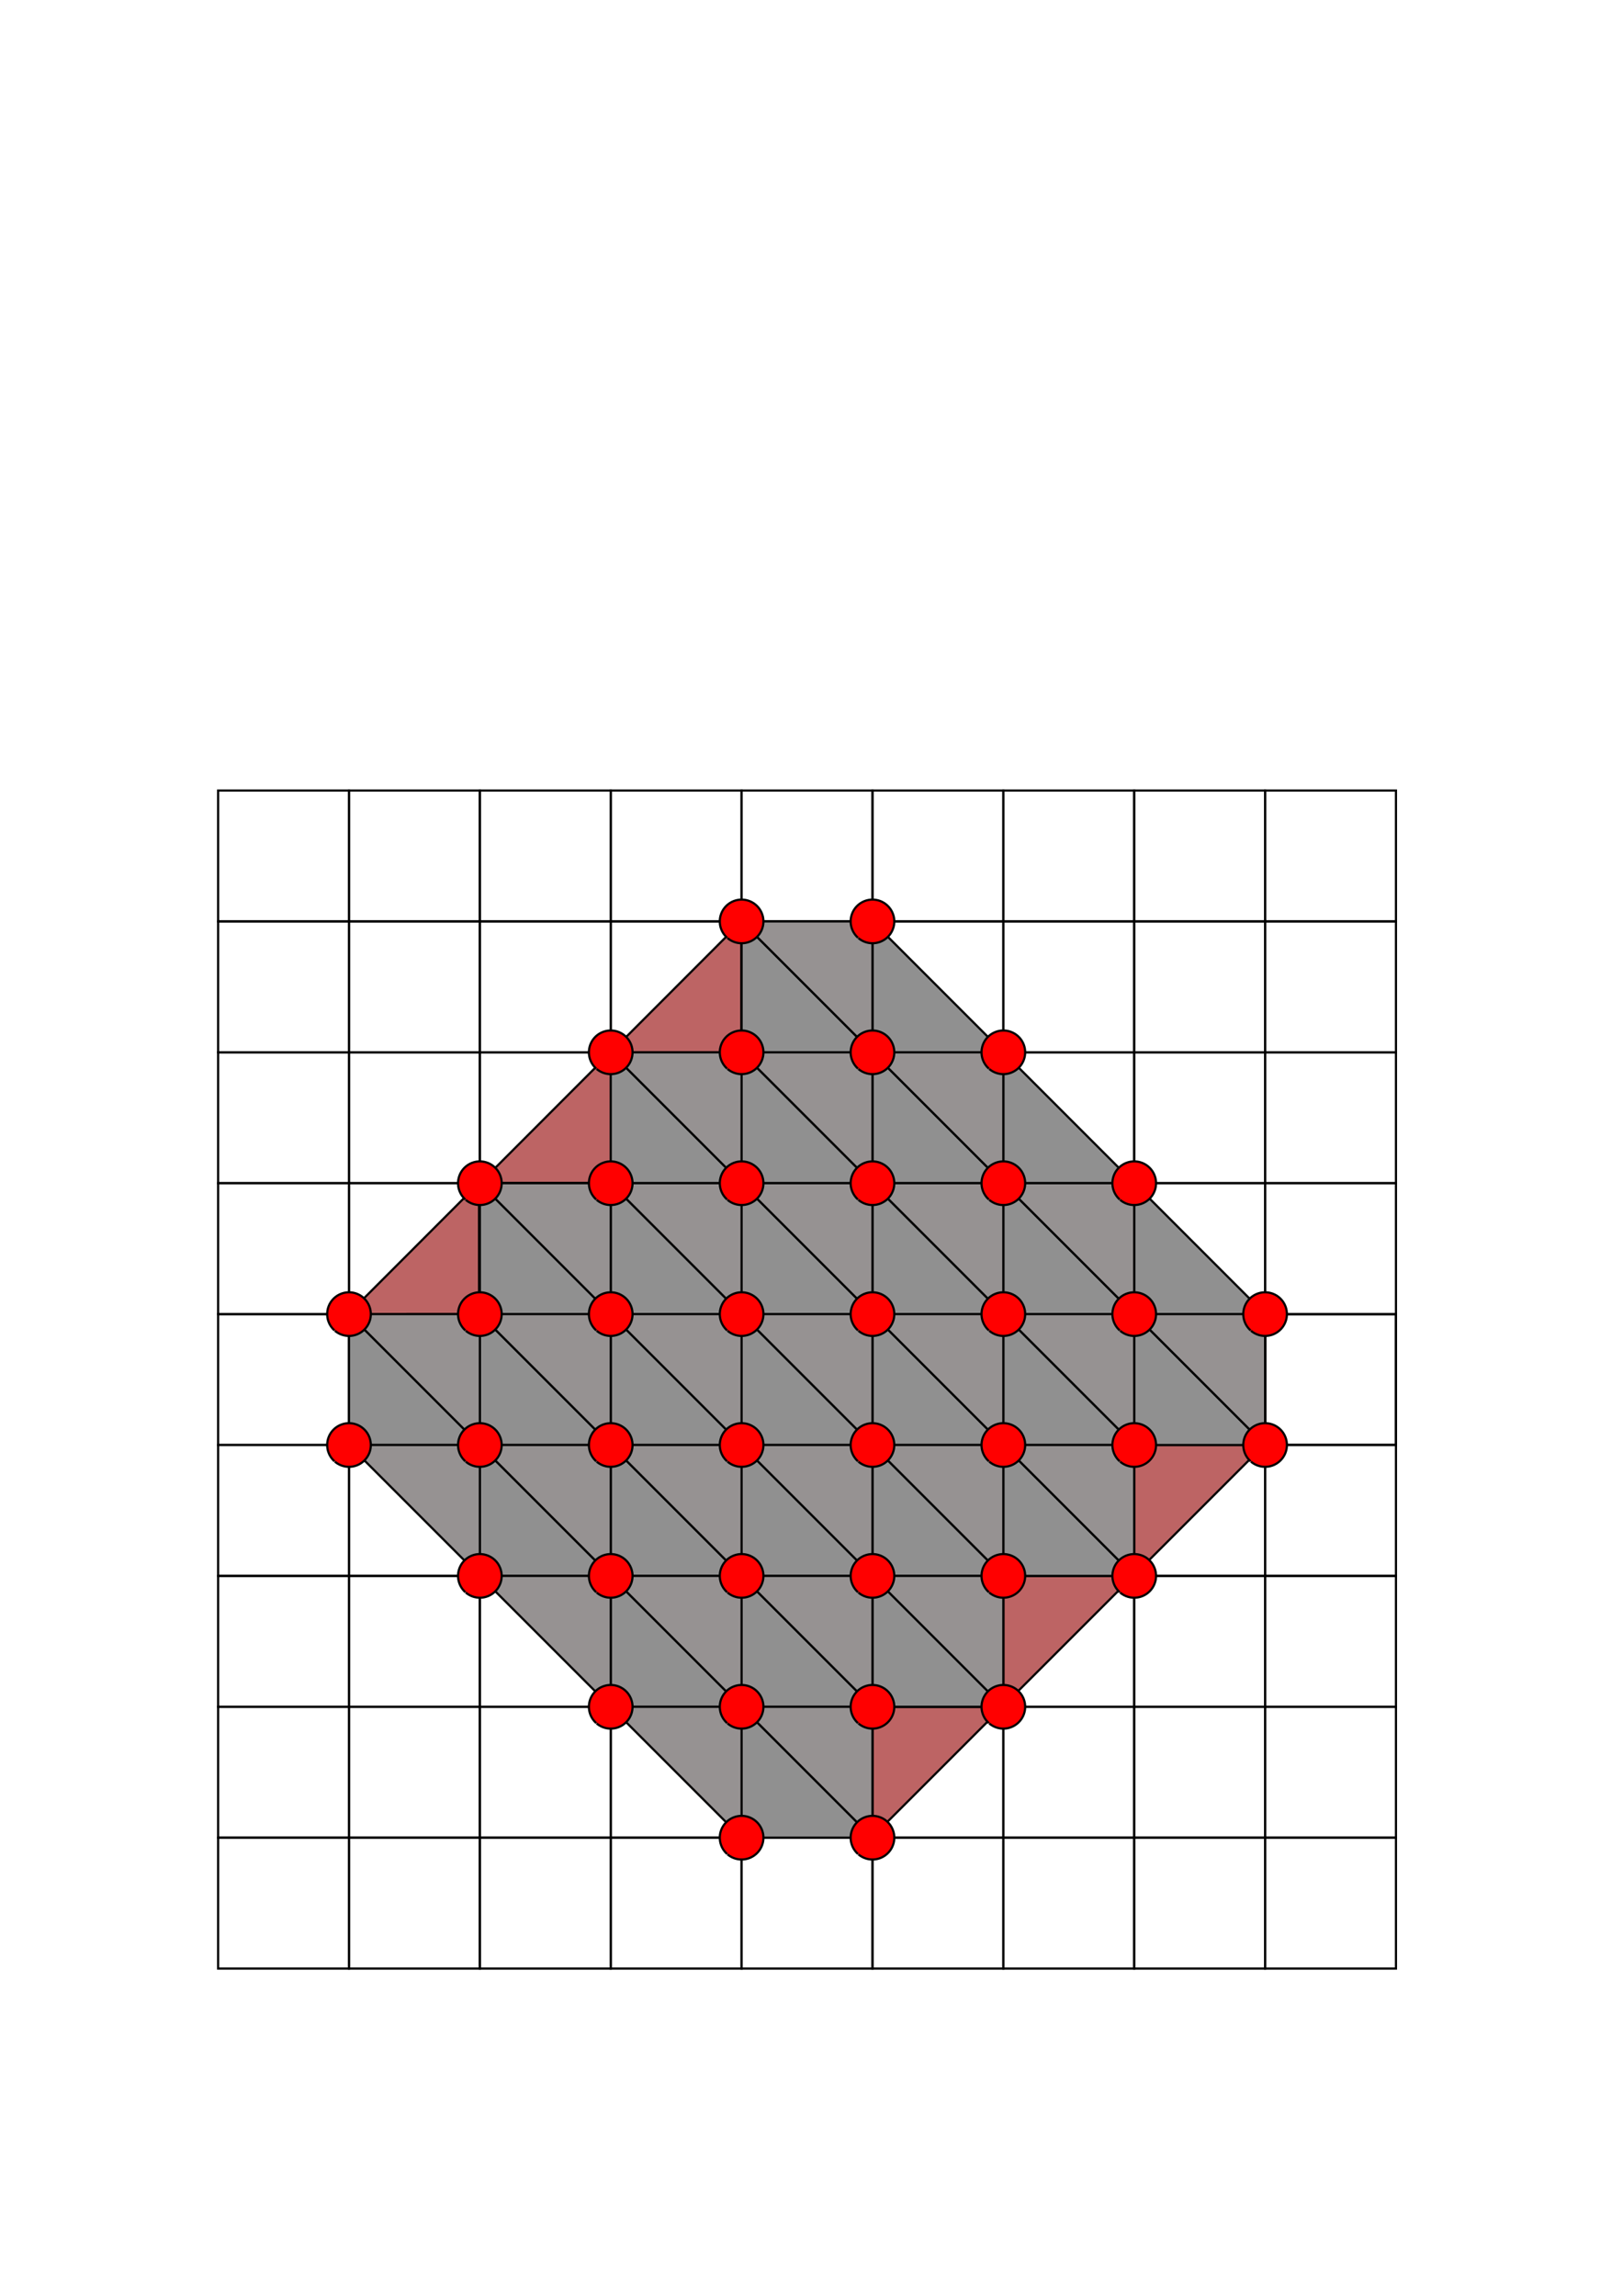 <?xml version="1.0" encoding="UTF-8" standalone="no"?>
<!-- Created with Inkscape (http://www.inkscape.org/) -->

<svg
   xmlns:dc="http://purl.org/dc/elements/1.1/"
   xmlns:cc="http://creativecommons.org/ns#"
   xmlns:rdf="http://www.w3.org/1999/02/22-rdf-syntax-ns#"
   xmlns:svg="http://www.w3.org/2000/svg"
   xmlns="http://www.w3.org/2000/svg"
   xmlns:sodipodi="http://sodipodi.sourceforge.net/DTD/sodipodi-0.dtd"
   xmlns:inkscape="http://www.inkscape.org/namespaces/inkscape"
   width="744.094"
   height="1052.362"
   id="svg2"
   version="1.1"
   inkscape:version="0.48.3.1 r9886"
   sodipodi:docname="gridtriangles1.svg">
  <defs
     id="defs4" />
  <sodipodi:namedview
     id="base"
     pagecolor="#ffffff"
     bordercolor="#666666"
     borderopacity="1.0"
     inkscape:pageopacity="0.0"
     inkscape:pageshadow="2"
     inkscape:zoom="0.98994949"
     inkscape:cx="347.56768"
     inkscape:cy="393.05059"
     inkscape:document-units="px"
     inkscape:current-layer="layer2"
     showgrid="true"
     inkscape:snap-grids="true"
     inkscape:window-width="1440"
     inkscape:window-height="824"
     inkscape:window-x="-2"
     inkscape:window-y="-3"
     inkscape:window-maximized="1">
    <inkscape:grid
       type="xygrid"
       id="grid3791" />
  </sodipodi:namedview>
  <g
     inkscape:groupmode="layer"
     id="layer2"
     inkscape:label="Layer">
    <path
       style="fill:#bd6464;fill-opacity:1;stroke:#000000;stroke-width:1px;stroke-linecap:butt;stroke-linejoin:miter;stroke-opacity:1"
       d="M 280,482.392 339.97,422.362 340,482.362 z"
       id="path4704-01-1-1-4-1-2"
       inkscape:connector-curvature="0" />
    <path
       style="fill:#bd6464;fill-opacity:1;stroke:#000000;stroke-width:1px;stroke-linecap:butt;stroke-linejoin:miter;stroke-opacity:1"
       d="M 220,542.392 279.97,482.362 280,542.362 z"
       id="path4704-01-1-1-4-1-2-7"
       inkscape:connector-curvature="0" />
    <path
       style="fill:#bd6464;fill-opacity:1;stroke:#000000;stroke-width:1px;stroke-linecap:butt;stroke-linejoin:miter;stroke-opacity:1"
       d="m 159.649,602.327 59.97,-60.03 0.03,60 z"
       id="path4704-01-1-1-4-1-2-72"
       inkscape:connector-curvature="0" />
    <path
       style="fill:#bd6464;fill-opacity:1;stroke:#000000;stroke-width:1px;stroke-linecap:butt;stroke-linejoin:miter;stroke-opacity:1"
       d="m 579.649,662.299 -60.002,59.998 0.002,-60 z"
       id="path4704-01-1-1-4-1-2-1"
       inkscape:connector-curvature="0" />
    <path
       style="fill:#bd6464;fill-opacity:1;stroke:#000000;stroke-width:1px;stroke-linecap:butt;stroke-linejoin:miter;stroke-opacity:1"
       d="m 519.649,722.299 -60.002,59.998 0.002,-60 z"
       id="path4704-01-1-1-4-1-2-1-5"
       inkscape:connector-curvature="0" />
    <path
       style="fill:#bd6464;fill-opacity:1;stroke:#000000;stroke-width:1px;stroke-linecap:butt;stroke-linejoin:miter;stroke-opacity:1"
       d="m 459.649,782.299 -60.002,59.998 0.002,-60 z"
       id="path4704-01-1-1-4-1-2-1-3"
       inkscape:connector-curvature="0" />
  </g>
  <g
     inkscape:label="Layer 1"
     inkscape:groupmode="layer"
     id="layer1">
    <rect
       style="fill:none;fill-opacity:1"
       id="rect2985"
       width="562.655"
       height="445.477"
       x="85.863"
       y="306.87"
       ry="0" />
    <rect
       style="fill:none;stroke:#000000;stroke-opacity:1"
       id="rect3793-16"
       width="60"
       height="60"
       x="100"
       y="362.362" />
    <rect
       style="fill:none;stroke:#000000;stroke-opacity:1"
       id="rect3793-5-0"
       width="60"
       height="60"
       x="160"
       y="362.362" />
    <rect
       style="fill:none;stroke:#000000;stroke-opacity:1"
       id="rect3793-2-3"
       width="60"
       height="60"
       x="220"
       y="362.362" />
    <rect
       style="fill:none;stroke:#000000;stroke-opacity:1"
       id="rect3793-6-4"
       width="60"
       height="60"
       x="280"
       y="362.362" />
    <rect
       style="fill:none;stroke:#000000;stroke-opacity:1"
       id="rect3793-26-7"
       width="60"
       height="60"
       x="340"
       y="362.362" />
    <rect
       style="fill:none;stroke:#000000;stroke-opacity:1"
       id="rect3793-58-3"
       width="60"
       height="60"
       x="400"
       y="362.362" />
    <rect
       style="fill:none;stroke:#000000;stroke-opacity:1"
       id="rect3793-1-7"
       width="60"
       height="60"
       x="460"
       y="362.362" />
    <rect
       style="fill:none;stroke:#000000;stroke-opacity:1"
       id="rect3793-4-8"
       width="60"
       height="60"
       x="520"
       y="362.362" />
    <rect
       style="fill:none;stroke:#000000;stroke-opacity:1"
       id="rect3793-0-8"
       width="60"
       height="60"
       x="580"
       y="362.362" />
    <rect
       style="fill:none;stroke:#000000;stroke-opacity:1"
       id="rect3793-12"
       width="60"
       height="60"
       x="100"
       y="422.362" />
    <rect
       style="fill:none;stroke:#000000;stroke-opacity:1"
       id="rect3793-5-3"
       width="60"
       height="60"
       x="160"
       y="422.362" />
    <rect
       style="fill:none;stroke:#000000;stroke-opacity:1"
       id="rect3793-2-2"
       width="60"
       height="60"
       x="220"
       y="422.362" />
    <rect
       style="fill:none;stroke:#000000;stroke-opacity:1"
       id="rect3793-6-6"
       width="60"
       height="60"
       x="280"
       y="422.362" />
    <rect
       style="fill:none;stroke:#000000;stroke-opacity:1"
       id="rect3793-26-6"
       width="60"
       height="60"
       x="340"
       y="422.362" />
    <rect
       style="fill:none;stroke:#000000;stroke-opacity:1"
       id="rect3793-58-0"
       width="60"
       height="60"
       x="400"
       y="422.362" />
    <rect
       style="fill:none;stroke:#000000;stroke-opacity:1"
       id="rect3793-1-2"
       width="60"
       height="60"
       x="460"
       y="422.362" />
    <rect
       style="fill:none;stroke:#000000;stroke-opacity:1"
       id="rect3793-4-0"
       width="60"
       height="60"
       x="520"
       y="422.362" />
    <rect
       style="fill:none;stroke:#000000;stroke-opacity:1"
       id="rect3793-0-87"
       width="60"
       height="60"
       x="580"
       y="422.362" />
    <rect
       style="fill:none;stroke:#000000;stroke-opacity:1"
       id="rect3793-7"
       width="60"
       height="60"
       x="100"
       y="482.362" />
    <rect
       style="fill:none;stroke:#000000;stroke-opacity:1"
       id="rect3793-5-4"
       width="60"
       height="60"
       x="160"
       y="482.362" />
    <rect
       style="fill:none;stroke:#000000;stroke-opacity:1"
       id="rect3793-2-9"
       width="60"
       height="60"
       x="220"
       y="482.362" />
    <rect
       style="fill:none;stroke:#000000;stroke-opacity:1"
       id="rect3793-6-7"
       width="60"
       height="60"
       x="280"
       y="482.362" />
    <rect
       style="fill:none;stroke:#000000;stroke-opacity:1"
       id="rect3793-26-0"
       width="60"
       height="60"
       x="340"
       y="482.362" />
    <rect
       style="fill:none;stroke:#000000;stroke-opacity:1"
       id="rect3793-58-5"
       width="60"
       height="60"
       x="400"
       y="482.362" />
    <rect
       style="fill:none;stroke:#000000;stroke-opacity:1"
       id="rect3793-1-9"
       width="60"
       height="60"
       x="460"
       y="482.362" />
    <rect
       style="fill:none;stroke:#000000;stroke-opacity:1"
       id="rect3793-4-2"
       width="60"
       height="60"
       x="520"
       y="482.362" />
    <rect
       style="fill:none;stroke:#000000;stroke-opacity:1"
       id="rect3793-0-6"
       width="60"
       height="60"
       x="580"
       y="482.362" />
    <rect
       style="fill:none;stroke:#000000;stroke-opacity:1"
       id="rect3793-16-5"
       width="60"
       height="60"
       x="100"
       y="542.362" />
    <rect
       style="fill:none;stroke:#000000;stroke-opacity:1"
       id="rect3793-5-0-4"
       width="60"
       height="60"
       x="160"
       y="542.362" />
    <rect
       style="fill:none;stroke:#000000;stroke-opacity:1"
       id="rect3793-2-3-1"
       width="60"
       height="60"
       x="220"
       y="542.362" />
    <rect
       style="fill:none;stroke:#000000;stroke-opacity:1"
       id="rect3793-6-4-9"
       width="60"
       height="60"
       x="280"
       y="542.362" />
    <rect
       style="fill:none;stroke:#000000;stroke-opacity:1"
       id="rect3793-26-7-4"
       width="60"
       height="60"
       x="340"
       y="542.362" />
    <rect
       style="fill:none;stroke:#000000;stroke-opacity:1"
       id="rect3793-58-3-4"
       width="60"
       height="60"
       x="400"
       y="542.362" />
    <rect
       style="fill:none;stroke:#000000;stroke-opacity:1"
       id="rect3793-1-7-8"
       width="60"
       height="60"
       x="460"
       y="542.362" />
    <rect
       style="fill:none;stroke:#000000;stroke-opacity:1"
       id="rect3793-4-8-2"
       width="60"
       height="60"
       x="520"
       y="542.362" />
    <rect
       style="fill:none;stroke:#000000;stroke-opacity:1"
       id="rect3793-0-8-5"
       width="60"
       height="60"
       x="580"
       y="542.362" />
    <rect
       style="fill:none;stroke:#000000;stroke-opacity:1"
       id="rect3793-12-9"
       width="60"
       height="60"
       x="100"
       y="602.362" />
    <rect
       style="fill:none;stroke:#000000;stroke-opacity:1"
       id="rect3793-0-87-8"
       width="60"
       height="60"
       x="580"
       y="602.362" />
    <rect
       style="fill:none;stroke:#000000;stroke-opacity:1"
       id="rect3793-8"
       width="60"
       height="60"
       x="100"
       y="662.362" />
    <rect
       style="fill:none;stroke:#000000;stroke-opacity:1"
       id="rect3793-5-8"
       width="60"
       height="60"
       x="160"
       y="662.362" />
    <rect
       style="fill:none;stroke:#000000;stroke-opacity:1"
       id="rect3793-2-95"
       width="60"
       height="60"
       x="220"
       y="662.362" />
    <rect
       style="fill:none;stroke:#000000;stroke-opacity:1"
       id="rect3793-6-2"
       width="60"
       height="60"
       x="280"
       y="662.362" />
    <rect
       style="fill:none;stroke:#000000;stroke-opacity:1"
       id="rect3793-26-02"
       width="60"
       height="60"
       x="340"
       y="662.362" />
    <rect
       style="fill:none;stroke:#000000;stroke-opacity:1"
       id="rect3793-58-2"
       width="60"
       height="60"
       x="400"
       y="662.362" />
    <rect
       style="fill:none;stroke:#000000;stroke-opacity:1"
       id="rect3793-1-5"
       width="60"
       height="60"
       x="460"
       y="662.362" />
    <rect
       style="fill:none;stroke:#000000;stroke-opacity:1"
       id="rect3793-4-3"
       width="60"
       height="60"
       x="520"
       y="662.362" />
    <rect
       style="fill:none;stroke:#000000;stroke-opacity:1"
       id="rect3793-0-64"
       width="60"
       height="60"
       x="580"
       y="662.362" />
    <rect
       style="fill:none;stroke:#000000;stroke-opacity:1"
       id="rect3793-16-9"
       width="60"
       height="60"
       x="100"
       y="722.362" />
    <rect
       style="fill:none;stroke:#000000;stroke-opacity:1"
       id="rect3793-5-0-1"
       width="60"
       height="60"
       x="160"
       y="722.362" />
    <rect
       style="fill:none;stroke:#000000;stroke-opacity:1"
       id="rect3793-2-3-7"
       width="60"
       height="60"
       x="220"
       y="722.362" />
    <rect
       style="fill:none;stroke:#000000;stroke-opacity:1"
       id="rect3793-6-4-8"
       width="60"
       height="60"
       x="280"
       y="722.362" />
    <rect
       style="fill:none;stroke:#000000;stroke-opacity:1"
       id="rect3793-26-7-5"
       width="60"
       height="60"
       x="340"
       y="722.362" />
    <rect
       style="fill:none;stroke:#000000;stroke-opacity:1"
       id="rect3793-58-3-2"
       width="60"
       height="60"
       x="400"
       y="722.362" />
    <rect
       style="fill:none;stroke:#000000;stroke-opacity:1"
       id="rect3793-1-7-7"
       width="60"
       height="60"
       x="460"
       y="722.362" />
    <rect
       style="fill:none;stroke:#000000;stroke-opacity:1"
       id="rect3793-4-8-9"
       width="60"
       height="60"
       x="520"
       y="722.362" />
    <rect
       style="fill:none;stroke:#000000;stroke-opacity:1"
       id="rect3793-0-8-7"
       width="60"
       height="60"
       x="580"
       y="722.362" />
    <rect
       style="fill:none;stroke:#000000;stroke-opacity:1"
       id="rect3793-12-8"
       width="60"
       height="60"
       x="100"
       y="782.362" />
    <rect
       style="fill:none;stroke:#000000;stroke-opacity:1"
       id="rect3793-5-3-4"
       width="60"
       height="60"
       x="160"
       y="782.362" />
    <rect
       style="fill:none;stroke:#000000;stroke-opacity:1"
       id="rect3793-2-2-6"
       width="60"
       height="60"
       x="220"
       y="782.362" />
    <rect
       style="fill:none;stroke:#000000;stroke-opacity:1"
       id="rect3793-6-6-3"
       width="60"
       height="60"
       x="280"
       y="782.362" />
    <rect
       style="fill:none;stroke:#000000;stroke-opacity:1"
       id="rect3793-26-6-3"
       width="60"
       height="60"
       x="340"
       y="782.362" />
    <rect
       style="fill:none;stroke:#000000;stroke-opacity:1"
       id="rect3793-58-0-2"
       width="60"
       height="60"
       x="400"
       y="782.362" />
    <rect
       style="fill:none;stroke:#000000;stroke-opacity:1"
       id="rect3793-1-2-6"
       width="60"
       height="60"
       x="460"
       y="782.362" />
    <rect
       style="fill:none;stroke:#000000;stroke-opacity:1"
       id="rect3793-4-0-2"
       width="60"
       height="60"
       x="520"
       y="782.362" />
    <rect
       style="fill:none;stroke:#000000;stroke-opacity:1"
       id="rect3793-0-87-3"
       width="60"
       height="60"
       x="580"
       y="782.362" />
    <rect
       style="fill:none;stroke:#000000;stroke-opacity:1"
       id="rect3793-12-8-3"
       width="60"
       height="60"
       x="100"
       y="842.362" />
    <rect
       style="fill:none;stroke:#000000;stroke-opacity:1"
       id="rect3793-5-3-4-2"
       width="60"
       height="60"
       x="160"
       y="842.362" />
    <rect
       style="fill:none;stroke:#000000;stroke-opacity:1"
       id="rect3793-2-2-6-5"
       width="60"
       height="60"
       x="220"
       y="842.362" />
    <rect
       style="fill:none;stroke:#000000;stroke-opacity:1"
       id="rect3793-6-6-3-2"
       width="60"
       height="60"
       x="280"
       y="842.362" />
    <rect
       style="fill:none;stroke:#000000;stroke-opacity:1"
       id="rect3793-26-6-3-6"
       width="60"
       height="60"
       x="340"
       y="842.362" />
    <rect
       style="fill:none;stroke:#000000;stroke-opacity:1"
       id="rect3793-58-0-2-1"
       width="60"
       height="60"
       x="400"
       y="842.362" />
    <rect
       style="fill:none;stroke:#000000;stroke-opacity:1"
       id="rect3793-1-2-6-5"
       width="60"
       height="60"
       x="460"
       y="842.362" />
    <rect
       style="fill:none;stroke:#000000;stroke-opacity:1"
       id="rect3793-4-0-2-1"
       width="60"
       height="60"
       x="520"
       y="842.362" />
    <rect
       style="fill:none;stroke:#000000;stroke-opacity:1"
       id="rect3793-0-87-3-6"
       width="60"
       height="60"
       x="580"
       y="842.362" />
    <rect
       style="fill:none;stroke:#000000;stroke-opacity:1"
       id="rect3793-58-3-4-0"
       width="60"
       height="60"
       x="160"
       y="602.362" />
    <rect
       style="fill:none;stroke:#000000;stroke-opacity:1"
       id="rect3793-58-3-4-4"
       width="60"
       height="60"
       x="220"
       y="602.362" />
    <rect
       style="fill:none;stroke:#000000;stroke-opacity:1"
       id="rect3793-58-3-4-2"
       width="60"
       height="60"
       x="280"
       y="602.362" />
    <rect
       style="fill:none;stroke:#000000;stroke-opacity:1"
       id="rect3793-58-3-4-5"
       width="60"
       height="60"
       x="340"
       y="602.362" />
    <rect
       style="fill:none;stroke:#000000;stroke-opacity:1"
       id="rect3793-58-3-4-7"
       width="60"
       height="60"
       x="400"
       y="602.362" />
    <rect
       style="fill:none;stroke:#000000;stroke-opacity:1"
       id="rect3793-58-3-4-8"
       width="60"
       height="60"
       x="460"
       y="602.362" />
    <rect
       style="fill:none;stroke:#000000;stroke-opacity:1"
       id="rect3793-58-3-4-1"
       width="60"
       height="60"
       x="520"
       y="602.362" />
    <rect
       style="fill:none;stroke:#000000;stroke-opacity:1"
       id="rect3793-58-3-4-47"
       width="60"
       height="60"
       x="580"
       y="602.362" />
    <rect
       style="fill:none;stroke:#000000;stroke-opacity:1"
       id="rect3793-5-3-5-3"
       width="60"
       height="60"
       x="160"
       y="602.362" />
    <rect
       style="fill:none;stroke:#000000;stroke-opacity:1"
       id="rect3793-2-2-7-1"
       width="60"
       height="60"
       x="220"
       y="602.362" />
    <rect
       style="fill:none;stroke:#000000;stroke-opacity:1"
       id="rect3793-6-6-5-6"
       width="60"
       height="60"
       x="280"
       y="602.362" />
    <rect
       style="fill:none;stroke:#000000;stroke-opacity:1"
       id="rect3793-26-6-7-2"
       width="60"
       height="60"
       x="340"
       y="602.362" />
    <rect
       style="fill:none;stroke:#000000;stroke-opacity:1"
       id="rect3793-58-0-4-0"
       width="60"
       height="60"
       x="400"
       y="602.362" />
    <rect
       style="fill:none;stroke:#000000;stroke-opacity:1"
       id="rect3793-1-2-1-4"
       width="60"
       height="60"
       x="460"
       y="602.362" />
    <rect
       style="fill:none;stroke:#000000;stroke-opacity:1"
       id="rect3793-4-0-9-4"
       width="60"
       height="60"
       x="520"
       y="602.362" />
    <path
       transform="translate(-20,210)"
       sodipodi:type="arc"
       style="fill:#ff0000;fill-opacity:1;stroke:#000000;stroke-opacity:1"
       id="path4188-57-1"
       sodipodi:cx="210"
       sodipodi:cy="412.36218"
       sodipodi:rx="10"
       sodipodi:ry="10"
       d="m 203.363,419.843 a 10,10 0 1 1 0.174,0.151"
       sodipodi:start="2.2964962"
       sodipodi:end="8.5566267"
       sodipodi:open="true" />
    <path
       style="fill:#909090;fill-opacity:1;stroke:#000000;stroke-width:1px;stroke-linecap:butt;stroke-linejoin:miter;stroke-opacity:1"
       d="m 400,422.362 60,60 -60,0 z"
       id="path4704-76"
       inkscape:connector-curvature="0" />
    <path
       style="fill:#909090;fill-opacity:1;stroke:#000000;stroke-width:1px;stroke-linecap:butt;stroke-linejoin:miter;stroke-opacity:1"
       d="m 460,482.362 60,60 -60,0 z"
       id="path4704-8-5"
       inkscape:connector-curvature="0" />
    <path
       style="fill:#909090;fill-opacity:1;stroke:#000000;stroke-width:1px;stroke-linecap:butt;stroke-linejoin:miter;stroke-opacity:1"
       d="m 400,482.362 60,60 -60,0 z"
       id="path4704-6-3"
       inkscape:connector-curvature="0" />
    <path
       style="fill:#909090;fill-opacity:1;stroke:#000000;stroke-width:1px;stroke-linecap:butt;stroke-linejoin:miter;stroke-opacity:1"
       d="m 340,482.362 60,60 -60,0 z"
       id="path4704-9-0"
       inkscape:connector-curvature="0" />
    <path
       style="fill:#909090;fill-opacity:1;stroke:#000000;stroke-width:1px;stroke-linecap:butt;stroke-linejoin:miter;stroke-opacity:1"
       d="m 340,422.362 60,60 -60,0 z"
       id="path4704-3-3"
       inkscape:connector-curvature="0" />
    <path
       style="fill:#909090;fill-opacity:1;stroke:#000000;stroke-width:1px;stroke-linecap:butt;stroke-linejoin:miter;stroke-opacity:1"
       d="m 280,482.362 60,60 -60,0 z"
       id="path4704-0-4"
       inkscape:connector-curvature="0" />
    <path
       style="fill:#909090;fill-opacity:1;stroke:#000000;stroke-width:1px;stroke-linecap:butt;stroke-linejoin:miter;stroke-opacity:1"
       d="m 280,542.362 60,60 -60,0 z"
       id="path4704-08-5"
       inkscape:connector-curvature="0" />
    <path
       style="fill:#909090;fill-opacity:1;stroke:#000000;stroke-width:1px;stroke-linecap:butt;stroke-linejoin:miter;stroke-opacity:1"
       d="m 340,542.362 60,60 -60,0 z"
       id="path4704-2-2"
       inkscape:connector-curvature="0" />
    <path
       style="fill:#909090;fill-opacity:1;stroke:#000000;stroke-width:1px;stroke-linecap:butt;stroke-linejoin:miter;stroke-opacity:1"
       d="m 220,542.362 60,60 -60,0 z"
       id="path4704-7-6"
       inkscape:connector-curvature="0" />
    <path
       style="fill:#909090;fill-opacity:1;stroke:#000000;stroke-width:1px;stroke-linecap:butt;stroke-linejoin:miter;stroke-opacity:1"
       d="m 400,542.362 60,60 -60,0 z"
       id="path4704-4-9"
       inkscape:connector-curvature="0" />
    <path
       style="fill:#909090;fill-opacity:1;stroke:#000000;stroke-width:1px;stroke-linecap:butt;stroke-linejoin:miter;stroke-opacity:1"
       d="m 460,542.362 60,60 -60,0 z"
       id="path4704-65-4"
       inkscape:connector-curvature="0" />
    <path
       style="fill:#909090;fill-opacity:1;stroke:#000000;stroke-width:1px;stroke-linecap:butt;stroke-linejoin:miter;stroke-opacity:1"
       d="m 520,542.362 60,60 -60,0 z"
       id="path4704-63-1"
       inkscape:connector-curvature="0" />
    <path
       style="fill:#909090;fill-opacity:1;stroke:#000000;stroke-width:1px;stroke-linecap:butt;stroke-linejoin:miter;stroke-opacity:1"
       d="m 220,602.362 60,60 -60,0 z"
       id="path4704-08-8-4"
       inkscape:connector-curvature="0" />
    <path
       style="fill:#909090;fill-opacity:1;stroke:#000000;stroke-width:1px;stroke-linecap:butt;stroke-linejoin:miter;stroke-opacity:1"
       d="m 280,602.362 60,60 -60,0 z"
       id="path4704-2-9-5"
       inkscape:connector-curvature="0" />
    <path
       style="fill:#909090;fill-opacity:1;stroke:#000000;stroke-width:1px;stroke-linecap:butt;stroke-linejoin:miter;stroke-opacity:1"
       d="m 160,602.362 60,60 -60,0 z"
       id="path4704-7-4-8"
       inkscape:connector-curvature="0" />
    <path
       style="fill:#909090;fill-opacity:1;stroke:#000000;stroke-width:1px;stroke-linecap:butt;stroke-linejoin:miter;stroke-opacity:1"
       d="m 340,602.362 60,60 -60,0 z"
       id="path4704-4-1-1"
       inkscape:connector-curvature="0" />
    <path
       style="fill:#909090;fill-opacity:1;stroke:#000000;stroke-width:1px;stroke-linecap:butt;stroke-linejoin:miter;stroke-opacity:1"
       d="m 400,602.362 60,60 -60,0 z"
       id="path4704-65-5-9"
       inkscape:connector-curvature="0" />
    <path
       style="fill:#909090;fill-opacity:1;stroke:#000000;stroke-width:1px;stroke-linecap:butt;stroke-linejoin:miter;stroke-opacity:1"
       d="m 460,602.362 60,60 -60,0 z"
       id="path4704-63-0-5"
       inkscape:connector-curvature="0" />
    <path
       style="fill:#909090;fill-opacity:1;stroke:#000000;stroke-width:1px;stroke-linecap:butt;stroke-linejoin:miter;stroke-opacity:1"
       d="m 280,662.362 60,60 -60,0 z"
       id="path4704-08-4-7"
       inkscape:connector-curvature="0" />
    <path
       style="fill:#909090;fill-opacity:1;stroke:#000000;stroke-width:1px;stroke-linecap:butt;stroke-linejoin:miter;stroke-opacity:1"
       d="m 340,662.362 60,60 -60,0 z"
       id="path4704-2-0-4"
       inkscape:connector-curvature="0" />
    <path
       style="fill:#909090;fill-opacity:1;stroke:#000000;stroke-width:1px;stroke-linecap:butt;stroke-linejoin:miter;stroke-opacity:1"
       d="m 220,662.362 60,60 -60,0 z"
       id="path4704-7-2-3"
       inkscape:connector-curvature="0" />
    <path
       style="fill:#909090;fill-opacity:1;stroke:#000000;stroke-width:1px;stroke-linecap:butt;stroke-linejoin:miter;stroke-opacity:1"
       d="m 400,662.362 60,60 -60,0 z"
       id="path4704-4-4-9"
       inkscape:connector-curvature="0" />
    <path
       style="fill:#909090;fill-opacity:1;stroke:#000000;stroke-width:1px;stroke-linecap:butt;stroke-linejoin:miter;stroke-opacity:1"
       d="m 460,662.362 60,60 -60,0 z"
       id="path4704-65-53-7"
       inkscape:connector-curvature="0" />
    <path
       style="fill:#909090;fill-opacity:1;stroke:#000000;stroke-width:1px;stroke-linecap:butt;stroke-linejoin:miter;stroke-opacity:1"
       d="m 520,602.362 60,60 -60,0 z"
       id="path4704-63-0-2-6"
       inkscape:connector-curvature="0" />
    <path
       style="fill:#909090;fill-opacity:1;stroke:#000000;stroke-width:1px;stroke-linecap:butt;stroke-linejoin:miter;stroke-opacity:1"
       d="m 280,722.362 60,60 -60,0 z"
       id="path4704-08-4-2-7"
       inkscape:connector-curvature="0" />
    <path
       style="fill:#909090;fill-opacity:1;stroke:#000000;stroke-width:1px;stroke-linecap:butt;stroke-linejoin:miter;stroke-opacity:1"
       d="m 340,722.362 60,60 -60,0 z"
       id="path4704-2-0-2-1"
       inkscape:connector-curvature="0" />
    <path
       style="fill:#909090;fill-opacity:1;stroke:#000000;stroke-width:1px;stroke-linecap:butt;stroke-linejoin:miter;stroke-opacity:1"
       d="m 400,722.362 60,60 -60,0 z"
       id="path4704-4-4-5-8"
       inkscape:connector-curvature="0" />
    <path
       style="fill:#909090;fill-opacity:1;stroke:#000000;stroke-width:1px;stroke-linecap:butt;stroke-linejoin:miter;stroke-opacity:1"
       d="m 340,782.362 60,60 -60,0 z"
       id="path4704-08-4-0-1"
       inkscape:connector-curvature="0" />
    <path
       style="fill:#969292;fill-opacity:1;stroke:#000000;stroke-width:1px;stroke-linecap:butt;stroke-linejoin:miter;stroke-opacity:1"
       d="m 400,482.362 -60,-60 60,0 z"
       id="path4704-01-79"
       inkscape:connector-curvature="0" />
    <path
       style="fill:#969292;fill-opacity:1;stroke:#000000;stroke-width:1px;stroke-linecap:butt;stroke-linejoin:miter;stroke-opacity:1"
       d="m 340,542.362 -60,-60 60,0 z"
       id="path4704-01-7-0"
       inkscape:connector-curvature="0" />
    <path
       style="fill:#969292;fill-opacity:1;stroke:#000000;stroke-width:1px;stroke-linecap:butt;stroke-linejoin:miter;stroke-opacity:1"
       d="m 400,542.362 -60,-60 60,0 z"
       id="path4704-01-3-6"
       inkscape:connector-curvature="0" />
    <path
       style="fill:#969292;fill-opacity:1;stroke:#000000;stroke-width:1px;stroke-linecap:butt;stroke-linejoin:miter;stroke-opacity:1"
       d="m 460,542.362 -60,-60 60,0 z"
       id="path4704-01-4-4"
       inkscape:connector-curvature="0" />
    <path
       style="fill:#969292;fill-opacity:1;stroke:#000000;stroke-width:1px;stroke-linecap:butt;stroke-linejoin:miter;stroke-opacity:1"
       d="m 280,602.362 -60,-60 60,0 z"
       id="path4704-01-8-5"
       inkscape:connector-curvature="0" />
    <path
       style="fill:#969292;fill-opacity:1;stroke:#000000;stroke-width:1px;stroke-linecap:butt;stroke-linejoin:miter;stroke-opacity:1"
       d="m 340,602.362 -60,-60 60,0 z"
       id="path4704-01-1-6"
       inkscape:connector-curvature="0" />
    <path
       style="fill:#969292;fill-opacity:1;stroke:#000000;stroke-width:1px;stroke-linecap:butt;stroke-linejoin:miter;stroke-opacity:1"
       d="m 400,602.362 -60,-60 60,0 z"
       id="path4704-01-8-1-0"
       inkscape:connector-curvature="0" />
    <path
       style="fill:#969292;fill-opacity:1;stroke:#000000;stroke-width:1px;stroke-linecap:butt;stroke-linejoin:miter;stroke-opacity:1"
       d="m 460,602.362 -60,-60 60,0 z"
       id="path4704-01-1-0-9"
       inkscape:connector-curvature="0" />
    <path
       style="fill:#969292;fill-opacity:1;stroke:#000000;stroke-width:1px;stroke-linecap:butt;stroke-linejoin:miter;stroke-opacity:1"
       d="m 400,662.362 -60,-60 60,0 z"
       id="path4704-01-8-6-3"
       inkscape:connector-curvature="0" />
    <path
       style="fill:#969292;fill-opacity:1;stroke:#000000;stroke-width:1px;stroke-linecap:butt;stroke-linejoin:miter;stroke-opacity:1"
       d="m 460,662.362 -60,-60 60,0 z"
       id="path4704-01-1-2-2"
       inkscape:connector-curvature="0" />
    <path
       style="fill:#969292;fill-opacity:1;stroke:#000000;stroke-width:1px;stroke-linecap:butt;stroke-linejoin:miter;stroke-opacity:1"
       d="m 280,662.362 -60,-60 60,0 z"
       id="path4704-01-8-3-7"
       inkscape:connector-curvature="0" />
    <path
       style="fill:#969292;fill-opacity:1;stroke:#000000;stroke-width:1px;stroke-linecap:butt;stroke-linejoin:miter;stroke-opacity:1"
       d="m 340,662.362 -60,-60 60,0 z"
       id="path4704-01-1-1-56"
       inkscape:connector-curvature="0" />
    <path
       style="fill:#969292;fill-opacity:1;stroke:#000000;stroke-width:1px;stroke-linecap:butt;stroke-linejoin:miter;stroke-opacity:1"
       d="m 520,662.362 -60,-60 60,0 z"
       id="path4704-01-8-9-8"
       inkscape:connector-curvature="0" />
    <path
       style="fill:#969292;fill-opacity:1;stroke:#000000;stroke-width:1px;stroke-linecap:butt;stroke-linejoin:miter;stroke-opacity:1"
       d="m 580,662.362 -60,-60 60,0 z"
       id="path4704-01-1-3-1"
       inkscape:connector-curvature="0" />
    <path
       style="fill:#969292;fill-opacity:1;stroke:#000000;stroke-width:1px;stroke-linecap:butt;stroke-linejoin:miter;stroke-opacity:1"
       d="m 280,722.362 -60,-60 60,0 z"
       id="path4704-01-8-34-2"
       inkscape:connector-curvature="0" />
    <path
       style="fill:#969292;fill-opacity:1;stroke:#000000;stroke-width:1px;stroke-linecap:butt;stroke-linejoin:miter;stroke-opacity:1"
       d="m 340,722.362 -60,-60 60,0 z"
       id="path4704-01-1-20-6"
       inkscape:connector-curvature="0" />
    <path
       style="fill:#969292;fill-opacity:1;stroke:#000000;stroke-width:1px;stroke-linecap:butt;stroke-linejoin:miter;stroke-opacity:1"
       d="m 400,722.362 -60,-60 60,0 z"
       id="path4704-01-8-2-2"
       inkscape:connector-curvature="0" />
    <path
       style="fill:#969292;fill-opacity:1;stroke:#000000;stroke-width:1px;stroke-linecap:butt;stroke-linejoin:miter;stroke-opacity:1"
       d="m 460,722.362 -60,-60 60,0 z"
       id="path4704-01-1-4-3"
       inkscape:connector-curvature="0" />
    <path
       style="fill:#969292;fill-opacity:1;stroke:#000000;stroke-width:1px;stroke-linecap:butt;stroke-linejoin:miter;stroke-opacity:1"
       d="m 340,782.362 -60,-60 60,0 z"
       id="path4704-01-8-62-4"
       inkscape:connector-curvature="0" />
    <path
       style="fill:#969292;fill-opacity:1;stroke:#000000;stroke-width:1px;stroke-linecap:butt;stroke-linejoin:miter;stroke-opacity:1"
       d="m 400,782.362 -60,-60 60,0 z"
       id="path4704-01-1-7-2"
       inkscape:connector-curvature="0" />
    <path
       style="fill:#969292;fill-opacity:1;stroke:#000000;stroke-width:1px;stroke-linecap:butt;stroke-linejoin:miter;stroke-opacity:1"
       d="m 220,662.362 -60,-60 60,0 z"
       id="path4704-01-1-1-5-7"
       inkscape:connector-curvature="0" />
    <path
       style="fill:#969292;fill-opacity:1;stroke:#000000;stroke-width:1px;stroke-linecap:butt;stroke-linejoin:miter;stroke-opacity:1"
       d="m 520,602.362 -60,-60 60,0 z"
       id="path4704-01-1-1-2-7"
       inkscape:connector-curvature="0" />
    <path
       style="fill:#969292;fill-opacity:1;stroke:#000000;stroke-width:1px;stroke-linecap:butt;stroke-linejoin:miter;stroke-opacity:1"
       d="m 520,722.362 -60,-60 60,0 z"
       id="path4704-01-1-1-0-1"
       inkscape:connector-curvature="0" />
    <path
       style="fill:#969292;fill-opacity:1;stroke:#000000;stroke-width:1px;stroke-linecap:butt;stroke-linejoin:miter;stroke-opacity:1"
       d="m 460,782.362 -60,-60 60,0 z"
       id="path4704-01-1-1-3-6"
       inkscape:connector-curvature="0" />
    <path
       style="fill:#969292;fill-opacity:1;stroke:#000000;stroke-width:1px;stroke-linecap:butt;stroke-linejoin:miter;stroke-opacity:1"
       d="m 400,842.362 -60,-60 60,0 z"
       id="path4704-01-1-1-4-5"
       inkscape:connector-curvature="0" />
    <path
       style="fill:#969292;fill-opacity:1;stroke:#000000;stroke-width:1px;stroke-linecap:butt;stroke-linejoin:miter;stroke-opacity:1"
       d="m 220,722.362 -60,-60 60,0 z"
       id="path4704-01-1-1-08-0"
       inkscape:connector-curvature="0" />
    <path
       style="fill:#969292;fill-opacity:1;stroke:#000000;stroke-width:1px;stroke-linecap:butt;stroke-linejoin:miter;stroke-opacity:1"
       d="m 280,782.362 -60,-60 60,0 z"
       id="path4704-01-1-1-31-8"
       inkscape:connector-curvature="0" />
    <path
       style="fill:#969292;fill-opacity:1;stroke:#000000;stroke-width:1px;stroke-linecap:butt;stroke-linejoin:miter;stroke-opacity:1"
       d="m 340,842.362 -60,-60 60,0 z"
       id="path4704-01-1-1-45-4"
       inkscape:connector-curvature="0" />
    <path
       transform="translate(130,10)"
       sodipodi:type="arc"
       style="fill:#ff0000;fill-opacity:1;stroke:#000000;stroke-opacity:1"
       id="path4188-4-7"
       sodipodi:cx="210"
       sodipodi:cy="412.36218"
       sodipodi:rx="10"
       sodipodi:ry="10"
       d="m 203.363,419.843 a 10,10 0 1 1 0.174,0.151"
       sodipodi:start="2.2964962"
       sodipodi:end="8.5566267"
       sodipodi:open="true" />
    <path
       transform="translate(190,10)"
       sodipodi:type="arc"
       style="fill:#ff0000;fill-opacity:1;stroke:#000000;stroke-opacity:1"
       id="path4188-6-3"
       sodipodi:cx="210"
       sodipodi:cy="412.36218"
       sodipodi:rx="10"
       sodipodi:ry="10"
       d="m 203.363,419.843 a 10,10 0 1 1 0.174,0.151"
       sodipodi:start="2.2964962"
       sodipodi:end="8.5566267"
       sodipodi:open="true" />
    <path
       transform="translate(70,70)"
       sodipodi:type="arc"
       style="fill:#ff0000;fill-opacity:1;stroke:#000000;stroke-opacity:1"
       id="path4188-8-3"
       sodipodi:cx="210"
       sodipodi:cy="412.36218"
       sodipodi:rx="10"
       sodipodi:ry="10"
       d="m 203.363,419.843 a 10,10 0 1 1 0.174,0.151"
       sodipodi:start="2.2964962"
       sodipodi:end="8.5566267"
       sodipodi:open="true" />
    <path
       transform="translate(10,130)"
       sodipodi:type="arc"
       style="fill:#ff0000;fill-opacity:1;stroke:#000000;stroke-opacity:1"
       id="path4188-2-3"
       sodipodi:cx="210"
       sodipodi:cy="412.36218"
       sodipodi:rx="10"
       sodipodi:ry="10"
       d="m 203.363,419.843 a 10,10 0 1 1 0.174,0.151"
       sodipodi:start="2.2964962"
       sodipodi:end="8.5566267"
       sodipodi:open="true" />
    <path
       transform="translate(-50,190)"
       sodipodi:type="arc"
       style="fill:#ff0000;fill-opacity:1;stroke:#000000;stroke-opacity:1"
       id="path4188-7-0"
       sodipodi:cx="210"
       sodipodi:cy="412.36218"
       sodipodi:rx="10"
       sodipodi:ry="10"
       d="m 203.363,419.843 a 10,10 0 1 1 0.174,0.151"
       sodipodi:start="2.2964962"
       sodipodi:end="8.5566267"
       sodipodi:open="true" />
    <path
       transform="translate(-50,250)"
       sodipodi:type="arc"
       style="fill:#ff0000;fill-opacity:1;stroke:#000000;stroke-opacity:1"
       id="path4188-69-8"
       sodipodi:cx="210"
       sodipodi:cy="412.36218"
       sodipodi:rx="10"
       sodipodi:ry="10"
       d="m 203.363,419.843 a 10,10 0 1 1 0.174,0.151"
       sodipodi:start="2.2964962"
       sodipodi:end="8.5566267"
       sodipodi:open="true" />
    <path
       transform="translate(10,310)"
       sodipodi:type="arc"
       style="fill:#ff0000;fill-opacity:1;stroke:#000000;stroke-opacity:1"
       id="path4188-5-2"
       sodipodi:cx="210"
       sodipodi:cy="412.36218"
       sodipodi:rx="10"
       sodipodi:ry="10"
       d="m 203.363,419.843 a 10,10 0 1 1 0.174,0.151"
       sodipodi:start="2.2964962"
       sodipodi:end="8.5566267"
       sodipodi:open="true" />
    <path
       transform="translate(70,370)"
       sodipodi:type="arc"
       style="fill:#ff0000;fill-opacity:1;stroke:#000000;stroke-opacity:1"
       id="path4188-23-0"
       sodipodi:cx="210"
       sodipodi:cy="412.36218"
       sodipodi:rx="10"
       sodipodi:ry="10"
       d="m 203.363,419.843 a 10,10 0 1 1 0.174,0.151"
       sodipodi:start="2.2964962"
       sodipodi:end="8.5566267"
       sodipodi:open="true" />
    <path
       transform="translate(130,430)"
       sodipodi:type="arc"
       style="fill:#ff0000;fill-opacity:1;stroke:#000000;stroke-opacity:1"
       id="path4188-3-9"
       sodipodi:cx="210"
       sodipodi:cy="412.36218"
       sodipodi:rx="10"
       sodipodi:ry="10"
       d="m 203.363,419.843 a 10,10 0 1 1 0.174,0.151"
       sodipodi:start="2.2964962"
       sodipodi:end="8.5566267"
       sodipodi:open="true" />
    <path
       transform="translate(190,430)"
       sodipodi:type="arc"
       style="fill:#ff0000;fill-opacity:1;stroke:#000000;stroke-opacity:1"
       id="path4188-60-7"
       sodipodi:cx="210"
       sodipodi:cy="412.36218"
       sodipodi:rx="10"
       sodipodi:ry="10"
       d="m 203.363,419.843 a 10,10 0 1 1 0.174,0.151"
       sodipodi:start="2.2964962"
       sodipodi:end="8.5566267"
       sodipodi:open="true" />
    <path
       transform="translate(250,370)"
       sodipodi:type="arc"
       style="fill:#ff0000;fill-opacity:1;stroke:#000000;stroke-opacity:1"
       id="path4188-76-4"
       sodipodi:cx="210"
       sodipodi:cy="412.36218"
       sodipodi:rx="10"
       sodipodi:ry="10"
       d="m 203.363,419.843 a 10,10 0 1 1 0.174,0.151"
       sodipodi:start="2.2964962"
       sodipodi:end="8.5566267"
       sodipodi:open="true" />
    <path
       transform="translate(310,310)"
       sodipodi:type="arc"
       style="fill:#ff0000;fill-opacity:1;stroke:#000000;stroke-opacity:1"
       id="path4188-37-6"
       sodipodi:cx="210"
       sodipodi:cy="412.36218"
       sodipodi:rx="10"
       sodipodi:ry="10"
       d="m 203.363,419.843 a 10,10 0 1 1 0.174,0.151"
       sodipodi:start="2.2964962"
       sodipodi:end="8.5566267"
       sodipodi:open="true" />
    <path
       transform="translate(370,250)"
       sodipodi:type="arc"
       style="fill:#ff0000;fill-opacity:1;stroke:#000000;stroke-opacity:1"
       id="path4188-9-2"
       sodipodi:cx="210"
       sodipodi:cy="412.36218"
       sodipodi:rx="10"
       sodipodi:ry="10"
       d="m 203.363,419.843 a 10,10 0 1 1 0.174,0.151"
       sodipodi:start="2.2964962"
       sodipodi:end="8.5566267"
       sodipodi:open="true" />
    <path
       transform="translate(250,70)"
       sodipodi:type="arc"
       style="fill:#ff0000;fill-opacity:1;stroke:#000000;stroke-opacity:1"
       id="path4188-1-2"
       sodipodi:cx="210"
       sodipodi:cy="412.36218"
       sodipodi:rx="10"
       sodipodi:ry="10"
       d="m 203.363,419.843 a 10,10 0 1 1 0.174,0.151"
       sodipodi:start="2.2964962"
       sodipodi:end="8.5566267"
       sodipodi:open="true" />
    <path
       transform="translate(310,130)"
       sodipodi:type="arc"
       style="fill:#ff0000;fill-opacity:1;stroke:#000000;stroke-opacity:1"
       id="path4188-0-6"
       sodipodi:cx="210"
       sodipodi:cy="412.36218"
       sodipodi:rx="10"
       sodipodi:ry="10"
       d="m 203.363,419.843 a 10,10 0 1 1 0.174,0.151"
       sodipodi:start="2.2964962"
       sodipodi:end="8.5566267"
       sodipodi:open="true" />
    <path
       transform="translate(130,70)"
       sodipodi:type="arc"
       style="fill:#ff0000;fill-opacity:1;stroke:#000000;stroke-opacity:1"
       id="path4188-4-1-6"
       sodipodi:cx="210"
       sodipodi:cy="412.36218"
       sodipodi:rx="10"
       sodipodi:ry="10"
       d="m 203.363,419.843 a 10,10 0 1 1 0.174,0.151"
       sodipodi:start="2.2964962"
       sodipodi:end="8.5566267"
       sodipodi:open="true" />
    <path
       transform="translate(190,70)"
       sodipodi:type="arc"
       style="fill:#ff0000;fill-opacity:1;stroke:#000000;stroke-opacity:1"
       id="path4188-4-2-6"
       sodipodi:cx="210"
       sodipodi:cy="412.36218"
       sodipodi:rx="10"
       sodipodi:ry="10"
       d="m 203.363,419.843 a 10,10 0 1 1 0.174,0.151"
       sodipodi:start="2.2964962"
       sodipodi:end="8.5566267"
       sodipodi:open="true" />
    <path
       transform="translate(190,130)"
       sodipodi:type="arc"
       style="fill:#ff0000;fill-opacity:1;stroke:#000000;stroke-opacity:1"
       id="path4188-4-5-2"
       sodipodi:cx="210"
       sodipodi:cy="412.36218"
       sodipodi:rx="10"
       sodipodi:ry="10"
       d="m 203.363,419.843 a 10,10 0 1 1 0.174,0.151"
       sodipodi:start="2.2964962"
       sodipodi:end="8.5566267"
       sodipodi:open="true" />
    <path
       transform="translate(130,130)"
       sodipodi:type="arc"
       style="fill:#ff0000;fill-opacity:1;stroke:#000000;stroke-opacity:1"
       id="path4188-4-0-8"
       sodipodi:cx="210"
       sodipodi:cy="412.36218"
       sodipodi:rx="10"
       sodipodi:ry="10"
       d="m 203.363,419.843 a 10,10 0 1 1 0.174,0.151"
       sodipodi:start="2.2964962"
       sodipodi:end="8.5566267"
       sodipodi:open="true" />
    <path
       transform="translate(70,130)"
       sodipodi:type="arc"
       style="fill:#ff0000;fill-opacity:1;stroke:#000000;stroke-opacity:1"
       id="path4188-4-16-9"
       sodipodi:cx="210"
       sodipodi:cy="412.36218"
       sodipodi:rx="10"
       sodipodi:ry="10"
       d="m 203.363,419.843 a 10,10 0 1 1 0.174,0.151"
       sodipodi:start="2.2964962"
       sodipodi:end="8.5566267"
       sodipodi:open="true" />
    <path
       transform="translate(10,190)"
       sodipodi:type="arc"
       style="fill:#ff0000;fill-opacity:1;stroke:#000000;stroke-opacity:1"
       id="path4188-2-5-80"
       sodipodi:cx="210"
       sodipodi:cy="412.36218"
       sodipodi:rx="10"
       sodipodi:ry="10"
       d="m 203.363,419.843 a 10,10 0 1 1 0.174,0.151"
       sodipodi:start="2.2964962"
       sodipodi:end="8.5566267"
       sodipodi:open="true" />
    <path
       transform="translate(310,190)"
       sodipodi:type="arc"
       style="fill:#ff0000;fill-opacity:1;stroke:#000000;stroke-opacity:1"
       id="path4188-0-7-8"
       sodipodi:cx="210"
       sodipodi:cy="412.36218"
       sodipodi:rx="10"
       sodipodi:ry="10"
       d="m 203.363,419.843 a 10,10 0 1 1 0.174,0.151"
       sodipodi:start="2.2964962"
       sodipodi:end="8.5566267"
       sodipodi:open="true" />
    <path
       transform="translate(190,190)"
       sodipodi:type="arc"
       style="fill:#ff0000;fill-opacity:1;stroke:#000000;stroke-opacity:1"
       id="path4188-4-5-6-7"
       sodipodi:cx="210"
       sodipodi:cy="412.36218"
       sodipodi:rx="10"
       sodipodi:ry="10"
       d="m 203.363,419.843 a 10,10 0 1 1 0.174,0.151"
       sodipodi:start="2.2964962"
       sodipodi:end="8.5566267"
       sodipodi:open="true" />
    <path
       transform="translate(130,190)"
       sodipodi:type="arc"
       style="fill:#ff0000;fill-opacity:1;stroke:#000000;stroke-opacity:1"
       id="path4188-4-0-6-3"
       sodipodi:cx="210"
       sodipodi:cy="412.36218"
       sodipodi:rx="10"
       sodipodi:ry="10"
       d="m 203.363,419.843 a 10,10 0 1 1 0.174,0.151"
       sodipodi:start="2.2964962"
       sodipodi:end="8.5566267"
       sodipodi:open="true" />
    <path
       transform="translate(70,190)"
       sodipodi:type="arc"
       style="fill:#ff0000;fill-opacity:1;stroke:#000000;stroke-opacity:1"
       id="path4188-4-16-8-5"
       sodipodi:cx="210"
       sodipodi:cy="412.36218"
       sodipodi:rx="10"
       sodipodi:ry="10"
       d="m 203.363,419.843 a 10,10 0 1 1 0.174,0.151"
       sodipodi:start="2.2964962"
       sodipodi:end="8.5566267"
       sodipodi:open="true" />
    <path
       transform="translate(250,130)"
       sodipodi:type="arc"
       style="fill:#ff0000;fill-opacity:1;stroke:#000000;stroke-opacity:1"
       id="path4188-0-73-3"
       sodipodi:cx="210"
       sodipodi:cy="412.36218"
       sodipodi:rx="10"
       sodipodi:ry="10"
       d="m 203.363,419.843 a 10,10 0 1 1 0.174,0.151"
       sodipodi:start="2.2964962"
       sodipodi:end="8.5566267"
       sodipodi:open="true" />
    <path
       transform="translate(250,190)"
       sodipodi:type="arc"
       style="fill:#ff0000;fill-opacity:1;stroke:#000000;stroke-opacity:1"
       id="path4188-0-75-3"
       sodipodi:cx="210"
       sodipodi:cy="412.36218"
       sodipodi:rx="10"
       sodipodi:ry="10"
       d="m 203.363,419.843 a 10,10 0 1 1 0.174,0.151"
       sodipodi:start="2.2964962"
       sodipodi:end="8.5566267"
       sodipodi:open="true" />
    <path
       transform="translate(10,250)"
       sodipodi:type="arc"
       style="fill:#ff0000;fill-opacity:1;stroke:#000000;stroke-opacity:1"
       id="path4188-2-5-8-5"
       sodipodi:cx="210"
       sodipodi:cy="412.36218"
       sodipodi:rx="10"
       sodipodi:ry="10"
       d="m 203.363,419.843 a 10,10 0 1 1 0.174,0.151"
       sodipodi:start="2.2964962"
       sodipodi:end="8.5566267"
       sodipodi:open="true" />
    <path
       transform="translate(310,250)"
       sodipodi:type="arc"
       style="fill:#ff0000;fill-opacity:1;stroke:#000000;stroke-opacity:1"
       id="path4188-0-7-0-9"
       sodipodi:cx="210"
       sodipodi:cy="412.36218"
       sodipodi:rx="10"
       sodipodi:ry="10"
       d="m 203.363,419.843 a 10,10 0 1 1 0.174,0.151"
       sodipodi:start="2.2964962"
       sodipodi:end="8.5566267"
       sodipodi:open="true" />
    <path
       transform="translate(190,250)"
       sodipodi:type="arc"
       style="fill:#ff0000;fill-opacity:1;stroke:#000000;stroke-opacity:1"
       id="path4188-4-5-6-6-6"
       sodipodi:cx="210"
       sodipodi:cy="412.36218"
       sodipodi:rx="10"
       sodipodi:ry="10"
       d="m 203.363,419.843 a 10,10 0 1 1 0.174,0.151"
       sodipodi:start="2.2964962"
       sodipodi:end="8.5566267"
       sodipodi:open="true" />
    <path
       transform="translate(130,250)"
       sodipodi:type="arc"
       style="fill:#ff0000;fill-opacity:1;stroke:#000000;stroke-opacity:1"
       id="path4188-4-0-6-5-4"
       sodipodi:cx="210"
       sodipodi:cy="412.36218"
       sodipodi:rx="10"
       sodipodi:ry="10"
       d="m 203.363,419.843 a 10,10 0 1 1 0.174,0.151"
       sodipodi:start="2.2964962"
       sodipodi:end="8.5566267"
       sodipodi:open="true" />
    <path
       transform="translate(70,250)"
       sodipodi:type="arc"
       style="fill:#ff0000;fill-opacity:1;stroke:#000000;stroke-opacity:1"
       id="path4188-4-16-8-7-4"
       sodipodi:cx="210"
       sodipodi:cy="412.36218"
       sodipodi:rx="10"
       sodipodi:ry="10"
       d="m 203.363,419.843 a 10,10 0 1 1 0.174,0.151"
       sodipodi:start="2.2964962"
       sodipodi:end="8.5566267"
       sodipodi:open="true" />
    <path
       transform="translate(250,250)"
       sodipodi:type="arc"
       style="fill:#ff0000;fill-opacity:1;stroke:#000000;stroke-opacity:1"
       id="path4188-0-75-0-1"
       sodipodi:cx="210"
       sodipodi:cy="412.36218"
       sodipodi:rx="10"
       sodipodi:ry="10"
       d="m 203.363,419.843 a 10,10 0 1 1 0.174,0.151"
       sodipodi:start="2.2964962"
       sodipodi:end="8.5566267"
       sodipodi:open="true" />
    <path
       transform="translate(190,310)"
       sodipodi:type="arc"
       style="fill:#ff0000;fill-opacity:1;stroke:#000000;stroke-opacity:1"
       id="path4188-4-5-6-6-1-8"
       sodipodi:cx="210"
       sodipodi:cy="412.36218"
       sodipodi:rx="10"
       sodipodi:ry="10"
       d="m 203.363,419.843 a 10,10 0 1 1 0.174,0.151"
       sodipodi:start="2.2964962"
       sodipodi:end="8.5566267"
       sodipodi:open="true" />
    <path
       transform="translate(130,310)"
       sodipodi:type="arc"
       style="fill:#ff0000;fill-opacity:1;stroke:#000000;stroke-opacity:1"
       id="path4188-4-0-6-5-8-4"
       sodipodi:cx="210"
       sodipodi:cy="412.36218"
       sodipodi:rx="10"
       sodipodi:ry="10"
       d="m 203.363,419.843 a 10,10 0 1 1 0.174,0.151"
       sodipodi:start="2.2964962"
       sodipodi:end="8.5566267"
       sodipodi:open="true" />
    <path
       transform="translate(70,310)"
       sodipodi:type="arc"
       style="fill:#ff0000;fill-opacity:1;stroke:#000000;stroke-opacity:1"
       id="path4188-4-16-8-7-0-1"
       sodipodi:cx="210"
       sodipodi:cy="412.36218"
       sodipodi:rx="10"
       sodipodi:ry="10"
       d="m 203.363,419.843 a 10,10 0 1 1 0.174,0.151"
       sodipodi:start="2.2964962"
       sodipodi:end="8.5566267"
       sodipodi:open="true" />
    <path
       transform="translate(250,310)"
       sodipodi:type="arc"
       style="fill:#ff0000;fill-opacity:1;stroke:#000000;stroke-opacity:1"
       id="path4188-0-75-0-2-0"
       sodipodi:cx="210"
       sodipodi:cy="412.36218"
       sodipodi:rx="10"
       sodipodi:ry="10"
       d="m 203.363,419.843 a 10,10 0 1 1 0.174,0.151"
       sodipodi:start="2.2964962"
       sodipodi:end="8.5566267"
       sodipodi:open="true" />
    <path
       transform="translate(190,370)"
       sodipodi:type="arc"
       style="fill:#ff0000;fill-opacity:1;stroke:#000000;stroke-opacity:1"
       id="path4188-4-5-6-6-1-5-4"
       sodipodi:cx="210"
       sodipodi:cy="412.36218"
       sodipodi:rx="10"
       sodipodi:ry="10"
       d="m 203.363,419.843 a 10,10 0 1 1 0.174,0.151"
       sodipodi:start="2.2964962"
       sodipodi:end="8.5566267"
       sodipodi:open="true" />
    <path
       transform="translate(130,370)"
       sodipodi:type="arc"
       style="fill:#ff0000;fill-opacity:1;stroke:#000000;stroke-opacity:1"
       id="path4188-4-0-6-5-8-9-0"
       sodipodi:cx="210"
       sodipodi:cy="412.36218"
       sodipodi:rx="10"
       sodipodi:ry="10"
       d="m 203.363,419.843 a 10,10 0 1 1 0.174,0.151"
       sodipodi:start="2.2964962"
       sodipodi:end="8.5566267"
       sodipodi:open="true" />
    <path
       transform="translate(370,190)"
       sodipodi:type="arc"
       style="fill:#ff0000;fill-opacity:1;stroke:#000000;stroke-opacity:1"
       id="path4188-0-7-5-9"
       sodipodi:cx="210"
       sodipodi:cy="412.36218"
       sodipodi:rx="10"
       sodipodi:ry="10"
       d="m 203.363,419.843 a 10,10 0 1 1 0.174,0.151"
       sodipodi:start="2.2964962"
       sodipodi:end="8.5566267"
       sodipodi:open="true" />
  </g>
</svg>
